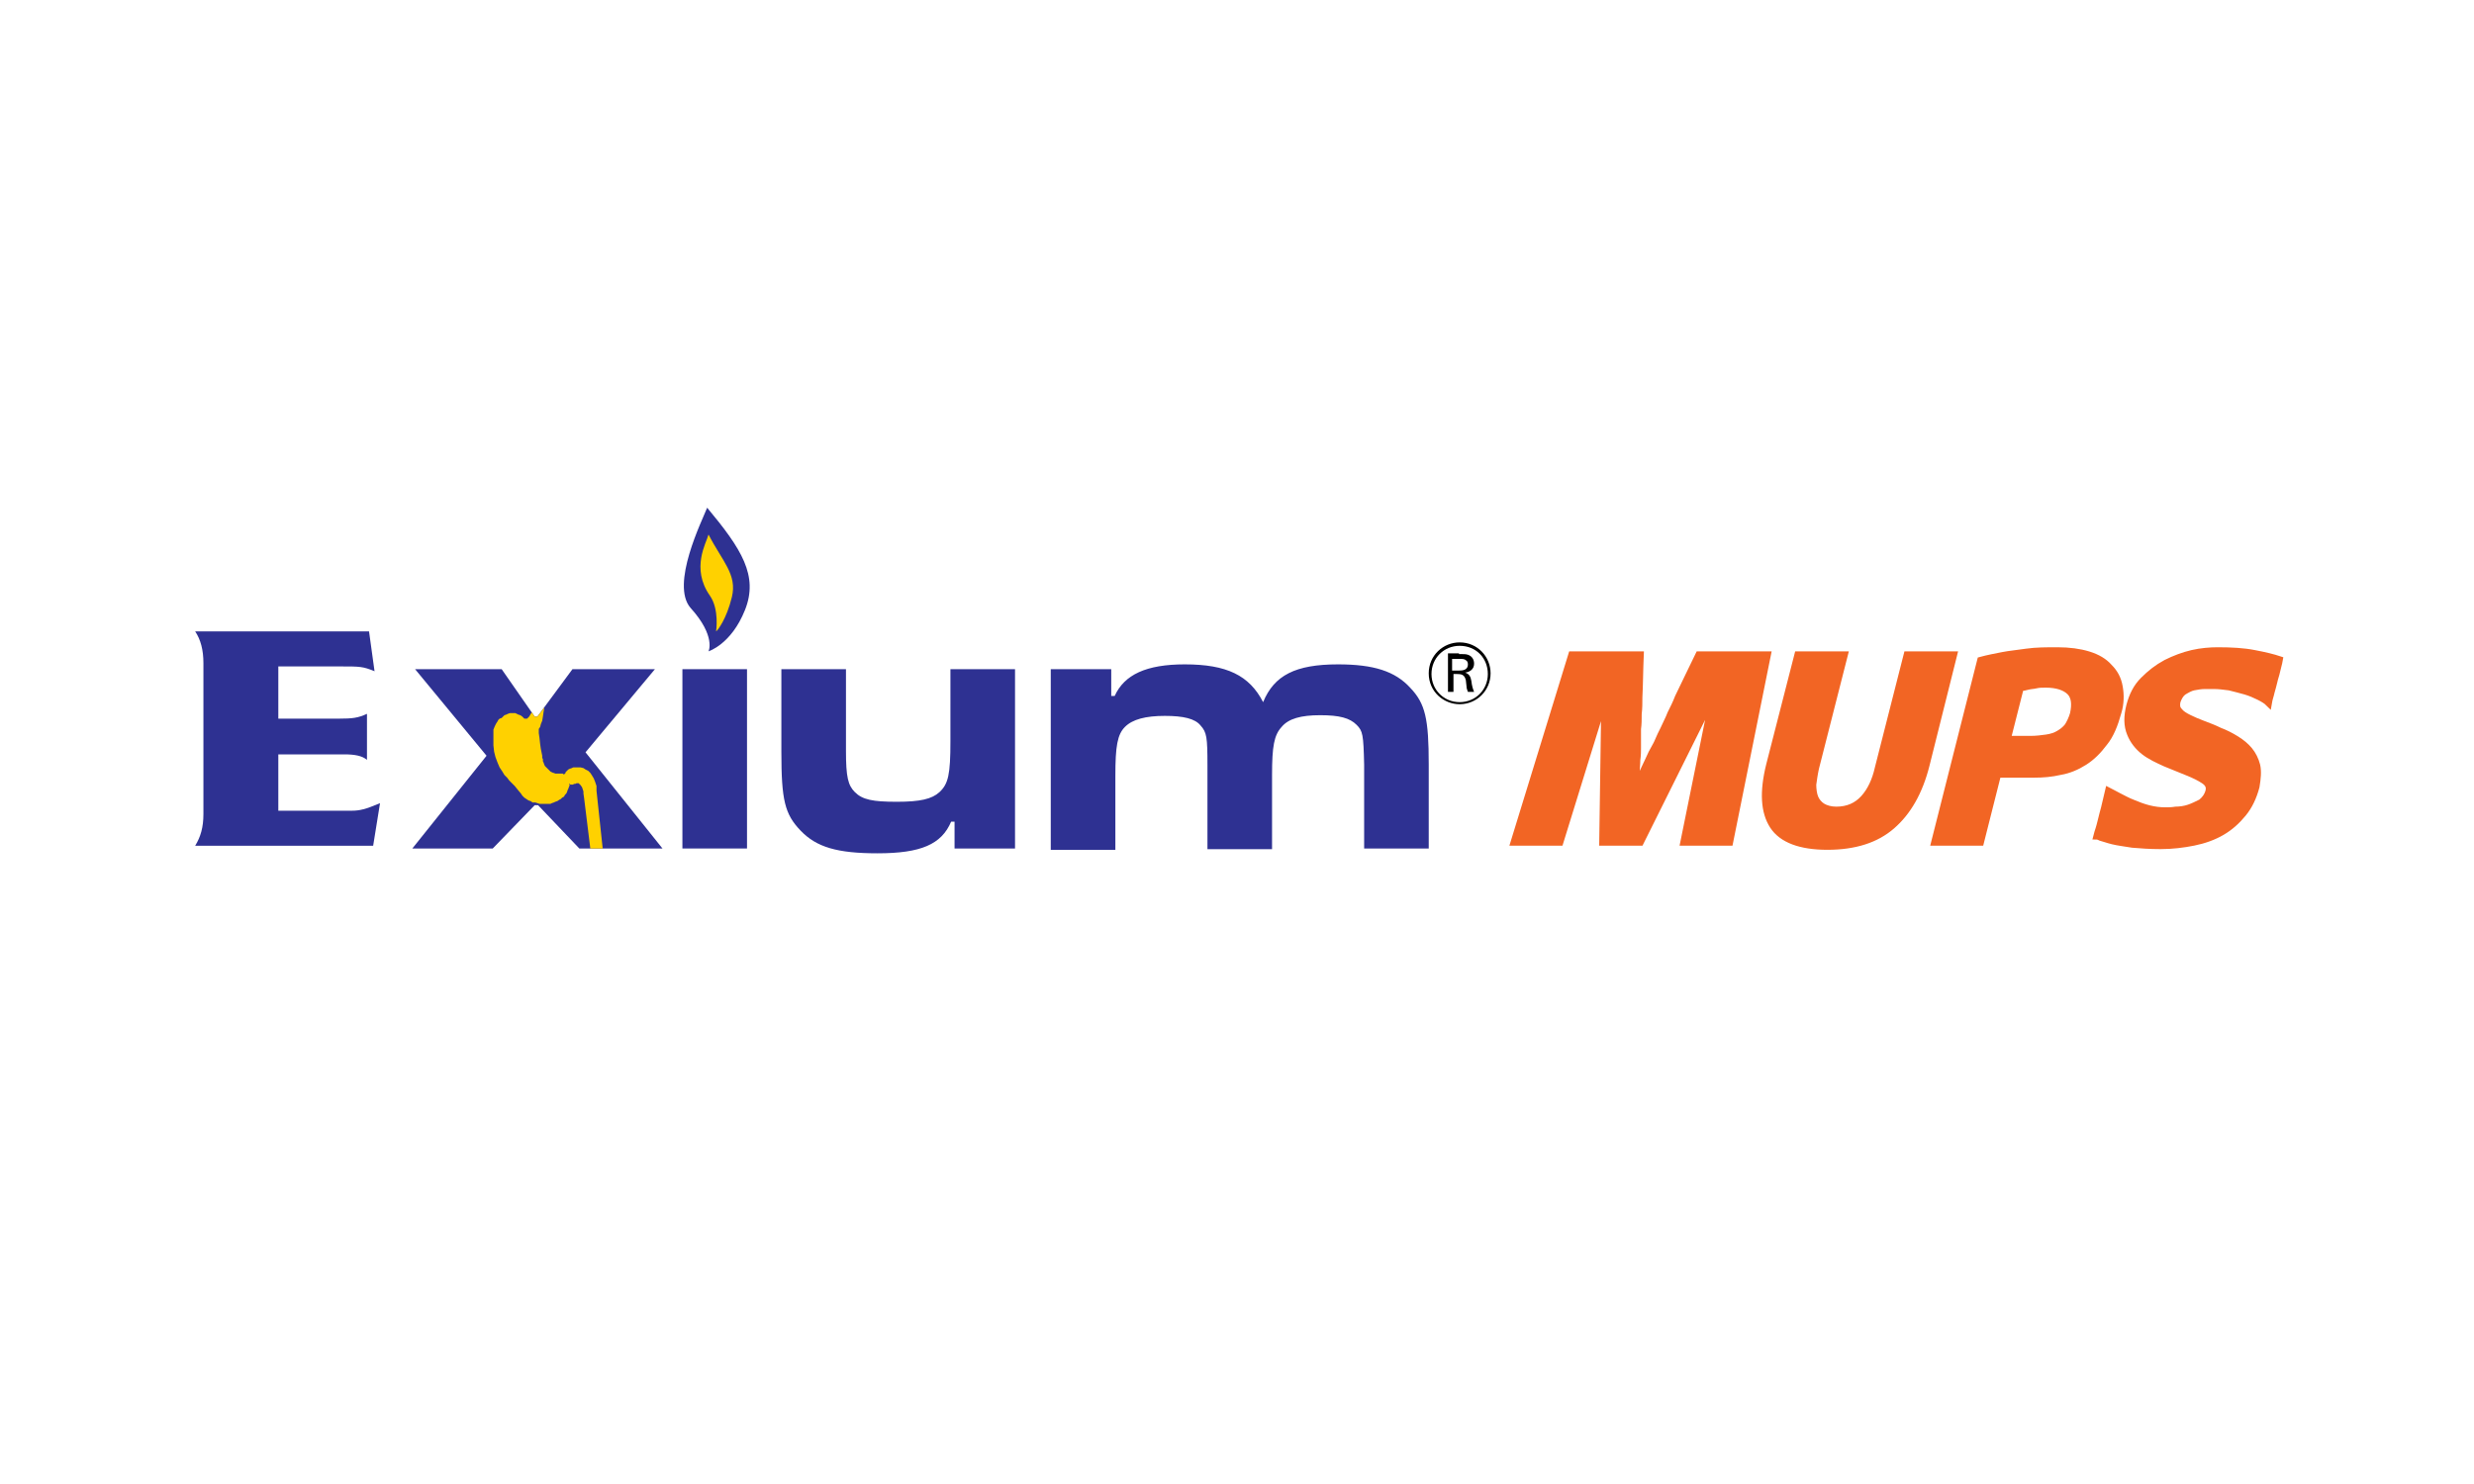 <?xml version="1.0" encoding="utf-8"?>
<!-- Generator: Adobe Illustrator 18.0.0, SVG Export Plug-In . SVG Version: 6.00 Build 0)  -->
<!DOCTYPE svg PUBLIC "-//W3C//DTD SVG 1.1//EN" "http://www.w3.org/Graphics/SVG/1.1/DTD/svg11.dtd">
<svg version="1.1" id="Layer_1" xmlns="http://www.w3.org/2000/svg" xmlns:xlink="http://www.w3.org/1999/xlink" x="0px" y="0px"
	 viewBox="0 0 360 216" enable-background="new 0 0 360 216" xml:space="preserve">
<rect fill="none" width="360" height="216"/>
<g>
	<path d="M212.4,102.5c-2.3,0-4.5-1.8-4.5-4.5c0-2.6,2.1-4.5,4.5-4.5c2.6,0,4.5,2.1,4.5,4.5C216.9,100.5,214.9,102.5,212.4,102.5z
		 M212.4,94c-2.3,0-4.1,1.8-4.1,4.1c0,2.3,1.8,4.1,4.1,4.1c2.3,0,4.1-1.8,4.1-4.1C216.5,95.8,214.8,94,212.4,94z M212.3,95.2
		c0.7,0,1,0,1.3,0.1c0.6,0.2,0.9,0.7,0.9,1.3c0,0.8-0.6,1.2-1.3,1.3c0.6,0.2,0.8,0.6,0.9,1.2c0.1,0.8,0.2,1.1,0.4,1.6h-0.9
		c-0.1-0.3-0.2-0.5-0.2-0.8c0-0.1-0.1-0.8-0.1-0.9c-0.2-0.8-0.6-0.9-1.4-0.9h-0.4v2.6h-0.8v-5.6H212.3z M211.4,97.6h0.9
		c0.4,0,1.3,0,1.3-0.9c0-0.3-0.1-0.5-0.3-0.6c-0.2-0.2-0.5-0.2-1.2-0.2h-0.8V97.6z"/>
</g>
<g>
	<g>
		<path d="M317.2-218.2h-1.1v-8.5h-3v-1h7.1v1h-3V-218.2z"/>
		<path d="M325.8-218.2l-3.2-8.4h-0.1c0.1,0.7,0.1,1.5,0.1,2.4v6.1h-1v-9.5h1.7l3,7.9h0.1l3-7.9h1.7v9.5h-1.1v-6.1
			c0-0.7,0-1.5,0.1-2.3H330l-3.3,8.4H325.8z"/>
	</g>
</g>
<g>
	<g>
		<polygon fill="#2E3192" points="73,97.4 77.8,104.3 78.2,104.3 83.3,97.4 95.3,97.4 85.2,109.5 96.4,123.5 84.3,123.5 78.3,117.2 
			77.8,117.2 71.7,123.5 60,123.5 70.8,110 60.4,97.4 		"/>
		<rect x="99.3" y="97.4" fill="#2E3192" width="9.4" height="26.1"/>
		<path fill="#2E3192" d="M138.9,123.5v-3.9h-0.5c-1.4,3.3-4.4,4.6-10.7,4.6c-5.9,0-8.9-0.9-11.2-3.3c-2.3-2.4-2.8-4.4-2.8-11.5
			V97.4h9.4v11.9c0,3.8,0.3,5,1.3,6c1.1,1.1,2.6,1.4,6.1,1.4c3.4,0,5.1-0.4,6.2-1.4c1.3-1.2,1.6-2.6,1.6-7.4V97.4h9.4v26.1H138.9z"
			/>
		<path fill="#2E3192" d="M161.7,97.4v3.9h0.5c1.4-3.1,4.6-4.6,10.2-4.6c6.1,0,9.4,1.6,11.4,5.5c1.6-3.9,4.7-5.5,10.9-5.5
			c5.2,0,8.3,1,10.5,3.4c2.2,2.3,2.7,4.5,2.7,11.2v12.2h-9.4v-12.2c-0.1-4.4-0.2-4.9-1.1-5.8c-1-1-2.5-1.4-5.3-1.4
			c-2.8,0-4.6,0.5-5.6,1.7c-1.1,1.2-1.4,2.8-1.4,7v10.8h-9.4v-12.2c0-4.1-0.1-4.8-1-5.8c-0.8-1-2.5-1.4-5.2-1.4
			c-2.8,0-4.7,0.5-5.8,1.6c-1.1,1.1-1.4,2.8-1.4,7.1v10.8h-9.4V97.4H161.7z"/>
		<path fill="#2E3192" d="M103.1,94.8c0,0,1.1-2.2-2.6-6.3c-3-3.4,1.7-12.8,2.4-14.6c5,6,7.5,9.9,5.5,14.9
			C106.4,93.8,103.1,94.8,103.1,94.8L103.1,94.8z"/>
		<path fill="#FFD100" d="M104.2,91.9c0,0,0.5-3.2-0.9-5.2c-2.8-4-0.5-7.7-0.2-8.9c2,3.9,4.2,5.8,3.4,9.1c-0.8,3.3-2.1,4.8-2.1,4.8"
			/>
		<g>
			<polygon fill="#FFD100" points="86.8,115.1 86.8,114.4 86.6,113.8 86.4,113.3 86.1,112.8 85.9,112.5 85.6,112.2 85.2,112 
				84.9,111.8 84.5,111.7 84.1,111.7 83.8,111.7 83.4,111.7 83.2,111.8 82.9,111.9 82.7,112 82.6,112.1 82.5,112.2 82.4,112.3 
				82.3,112.4 82.3,112.5 82.2,112.6 82.2,112.6 82.1,112.7 82,112.7 82,112.7 81.9,112.6 81.8,112.6 81.7,112.6 81.6,112.6 
				81.5,112.6 81.3,112.6 81.2,112.6 81.1,112.6 80.9,112.6 80.8,112.6 80.6,112.5 80.5,112.5 80.3,112.4 80.1,112.3 79.9,112.1 
				79.7,111.9 79.5,111.7 79.3,111.5 79.2,111.3 79.1,111 79,110.8 79,110.5 78.9,110.3 78.9,110 78.8,109.5 78.7,109 78.6,108.3 
				78.5,107.4 78.4,106.7 78.4,106.1 78.6,105.8 78.7,105.4 78.9,104.9 79,104.3 79.1,103.6 79.2,103.1 79.2,103 78.2,104.3 
				77.8,104.3 77.4,103.7 77.3,103.8 77,104.3 76.8,104.5 76.7,104.6 76.5,104.6 76.3,104.6 76.2,104.5 76,104.3 75.7,104.1 
				75.4,104 75.2,103.9 75,103.8 74.7,103.8 74.5,103.8 74.2,103.8 73.9,103.9 73.7,104 73.4,104.1 73.2,104.3 73,104.5 72.7,104.6 
				72.5,104.8 72.4,105 72.2,105.3 72.1,105.5 72,105.7 71.8,106.2 71.8,106.9 71.8,107.7 71.8,108.5 71.9,109.4 72.1,110.2 
				72.4,111 72.7,111.7 73.1,112.3 73.4,112.8 73.8,113.2 74.1,113.6 74.5,114 74.9,114.4 75.3,114.9 75.8,115.5 76,115.8 
				76.3,116.1 76.6,116.3 76.9,116.5 77.2,116.6 77.5,116.8 77.9,116.8 78.2,116.9 78.5,117 78.8,117 79.1,117 79.4,117 79.6,117 
				79.9,117 80.1,117 80.3,116.9 80.6,116.8 80.8,116.7 81.1,116.6 81.4,116.4 81.6,116.3 81.8,116.1 82,116 82.1,115.9 82.2,115.7 
				82.4,115.5 82.5,115.3 82.6,115 82.7,114.8 82.8,114.5 82.9,114.3 82.8,114.1 82.9,114.1 83,114.2 83.1,114.2 83.2,114.2 
				83.3,114.2 83.4,114.2 83.5,114.1 83.7,114.1 83.9,114 84.2,114 84.4,114.2 84.5,114.3 84.7,114.6 84.8,114.9 84.9,115.2 
				84.9,115.5 85,116.2 85.9,123.5 87.7,123.5 			"/>
		</g>
		<g>
			<path fill="#2E3192" d="M40.5,104.6h8.8c2,0,2.8-0.1,4.1-0.7v6.7c-0.7-0.6-1.8-0.8-3.3-0.8h-9.6v8.2h10.7c1.1,0,2-0.2,4.1-1.1
				l-1,6.2H28.4c0.8-1.3,1.2-2.7,1.2-4.6V96.5c0-1.9-0.4-3.4-1.2-4.6h25.3l0.8,5.8c-1.7-0.7-2.1-0.7-5-0.7h-9V104.6z"/>
		</g>
	</g>
	<g>
		<path fill="#F26524" stroke="#F26524" stroke-width="0.98" stroke-miterlimit="10" d="M238.7,95.3c-0.1,2.3-0.1,4.3-0.2,6.2
			c0,0.8,0,1.6-0.1,2.4c0,0.8,0,1.5-0.1,2.2c0,0.7,0,1.2,0,1.7c0,0.5,0,0.8,0,1c0,0.5,0,1.1-0.1,1.8c0,0.7-0.1,1.3-0.1,1.9
			c0,0.7-0.1,1.4-0.1,2.2h0.1c0.3-0.7,0.6-1.5,0.9-2.2c0.3-0.6,0.6-1.3,0.9-1.9c0.3-0.7,0.6-1.3,0.9-1.8c0.1-0.2,0.3-0.5,0.5-1
			c0.2-0.5,0.5-1.1,0.8-1.7c0.3-0.7,0.7-1.4,1-2.2c0.4-0.8,0.8-1.6,1.1-2.4c0.9-1.9,1.9-3.9,3-6.2h10l-5.5,27.3h-6.7l4.2-20.7H249
			l-10.3,20.7h-5.5l0.3-20.7h-0.1l-6.4,20.7h-6.7l8.4-27.3H238.7z"/>
		<path fill="#F26524" stroke="#F26524" stroke-width="0.98" stroke-miterlimit="10" d="M280.3,111.3c-1,4-2.7,6.9-5,8.9
			c-2.3,2-5.4,3-9.4,3c-3.9,0-6.6-1-7.9-3c-1.3-2-1.5-4.9-0.5-8.9l4.1-16h6.8l-4.2,16.5c-0.2,0.9-0.3,1.7-0.4,2.4
			c0,0.7,0.1,1.4,0.3,1.9c0.2,0.5,0.6,1,1.1,1.3c0.5,0.3,1.2,0.5,2,0.5c1.7,0,3-0.6,4-1.7c1-1.1,1.7-2.6,2.1-4.4l4.2-16.5h6.8
			L280.3,111.3z"/>
		<path fill="#F26524" stroke="#F26524" stroke-width="0.98" stroke-miterlimit="10" d="M288.2,122.6h-6.7l6.7-26.5
			c1.1-0.3,2.2-0.5,3.2-0.7c1-0.2,2.2-0.3,3.5-0.5c1.4-0.2,2.9-0.2,4.5-0.2c1.7,0,3.2,0.2,4.5,0.6c1.3,0.4,2.3,1,3,1.8
			c0.8,0.8,1.3,1.7,1.5,2.9c0.2,1.1,0.2,2.4-0.2,3.7c-0.5,1.8-1.1,3.3-2,4.4c-0.9,1.2-1.8,2.1-2.9,2.8c-1.1,0.7-2.3,1.2-3.5,1.4
			c-1.3,0.3-2.5,0.4-3.8,0.4c-0.3,0-0.7,0-1.3,0c-0.6,0-1.2,0-1.8,0c-0.6,0-1.1,0-1.5,0c-0.4,0-0.7,0-0.7,0L288.2,122.6z
			 M301.7,103.9c0.3-1.4,0.2-2.5-0.5-3.2c-0.7-0.7-1.9-1.1-3.5-1.1c-0.5,0-1,0-1.4,0.1c-0.4,0.1-0.8,0.1-1.2,0.2
			c-0.4,0.1-0.8,0.2-1.1,0.2l-1.9,7.5h3.4c0.8,0,1.6-0.1,2.3-0.2c0.7-0.1,1.3-0.3,1.8-0.6c0.5-0.3,0.9-0.6,1.3-1.1
			C301.2,105.2,301.5,104.6,301.7,103.9z"/>
		<path fill="#F26524" stroke="#F26524" stroke-width="0.98" stroke-miterlimit="10" d="M309.9,102.7c0.4-1.5,1-2.7,2-3.7
			c1-1,2-1.8,3.3-2.5c1.2-0.6,2.5-1.1,3.8-1.4c1.3-0.3,2.6-0.4,3.7-0.4c2,0,3.8,0.1,5.3,0.4c1.6,0.3,2.8,0.6,3.7,0.9
			c-0.1,0.6-0.3,1.2-0.4,1.7c-0.1,0.5-0.3,1-0.4,1.5c-0.1,0.5-0.3,1.1-0.4,1.5c-0.1,0.5-0.3,1-0.4,1.6c-0.3-0.3-0.8-0.6-1.4-0.9
			c-0.6-0.3-1.3-0.6-2-0.8c-0.7-0.2-1.5-0.4-2.3-0.6c-0.8-0.1-1.5-0.2-2.2-0.2c-0.4,0-0.9,0-1.4,0c-0.5,0-1.1,0.1-1.6,0.2
			c-0.5,0.1-1,0.4-1.5,0.7c-0.4,0.3-0.7,0.8-0.9,1.4c-0.1,0.5-0.1,1,0.3,1.4c0.3,0.4,0.8,0.7,1.4,1c0.6,0.3,1.3,0.6,2.1,0.9
			c0.8,0.3,1.6,0.6,2.4,1c0.8,0.3,1.6,0.7,2.4,1.2c0.8,0.5,1.4,1,1.9,1.6c0.5,0.6,0.9,1.4,1.1,2.2c0.2,0.9,0.1,1.9-0.1,3.1
			c-0.4,1.5-1,2.8-1.9,3.9c-0.9,1.1-1.9,2-3.1,2.7c-1.2,0.7-2.6,1.2-4.1,1.5c-1.5,0.3-3.1,0.5-4.8,0.5c-1.6,0-2.9-0.1-4.1-0.2
			c-1.2-0.2-2.1-0.3-2.9-0.5c-0.8-0.2-1.3-0.4-1.7-0.5c-0.4-0.2-0.6-0.2-0.6-0.2c0.1-0.4,0.2-0.7,0.3-1c0.1-0.3,0.2-0.7,0.3-1.1
			c0.1-0.4,0.2-0.8,0.3-1.2c0.3-1,0.5-2.1,0.8-3.3c0.4,0.2,0.9,0.5,1.5,0.8c0.6,0.3,1.3,0.7,2.1,1c0.7,0.3,1.5,0.6,2.3,0.8
			c0.8,0.2,1.6,0.3,2.4,0.3c0.4,0,0.9,0,1.5-0.1c0.6,0,1.3-0.1,1.9-0.3c0.6-0.2,1.2-0.5,1.8-0.8c0.5-0.4,0.9-0.9,1.1-1.6
			c0.2-0.7-0.1-1.2-0.7-1.6c-0.6-0.4-1.4-0.8-2.4-1.2c-1-0.4-2-0.8-3.2-1.3c-1.1-0.5-2.2-1-3.1-1.7c-0.9-0.7-1.6-1.6-2-2.6
			C309.5,105.6,309.5,104.3,309.9,102.7z"/>
	</g>
</g>
</svg>
